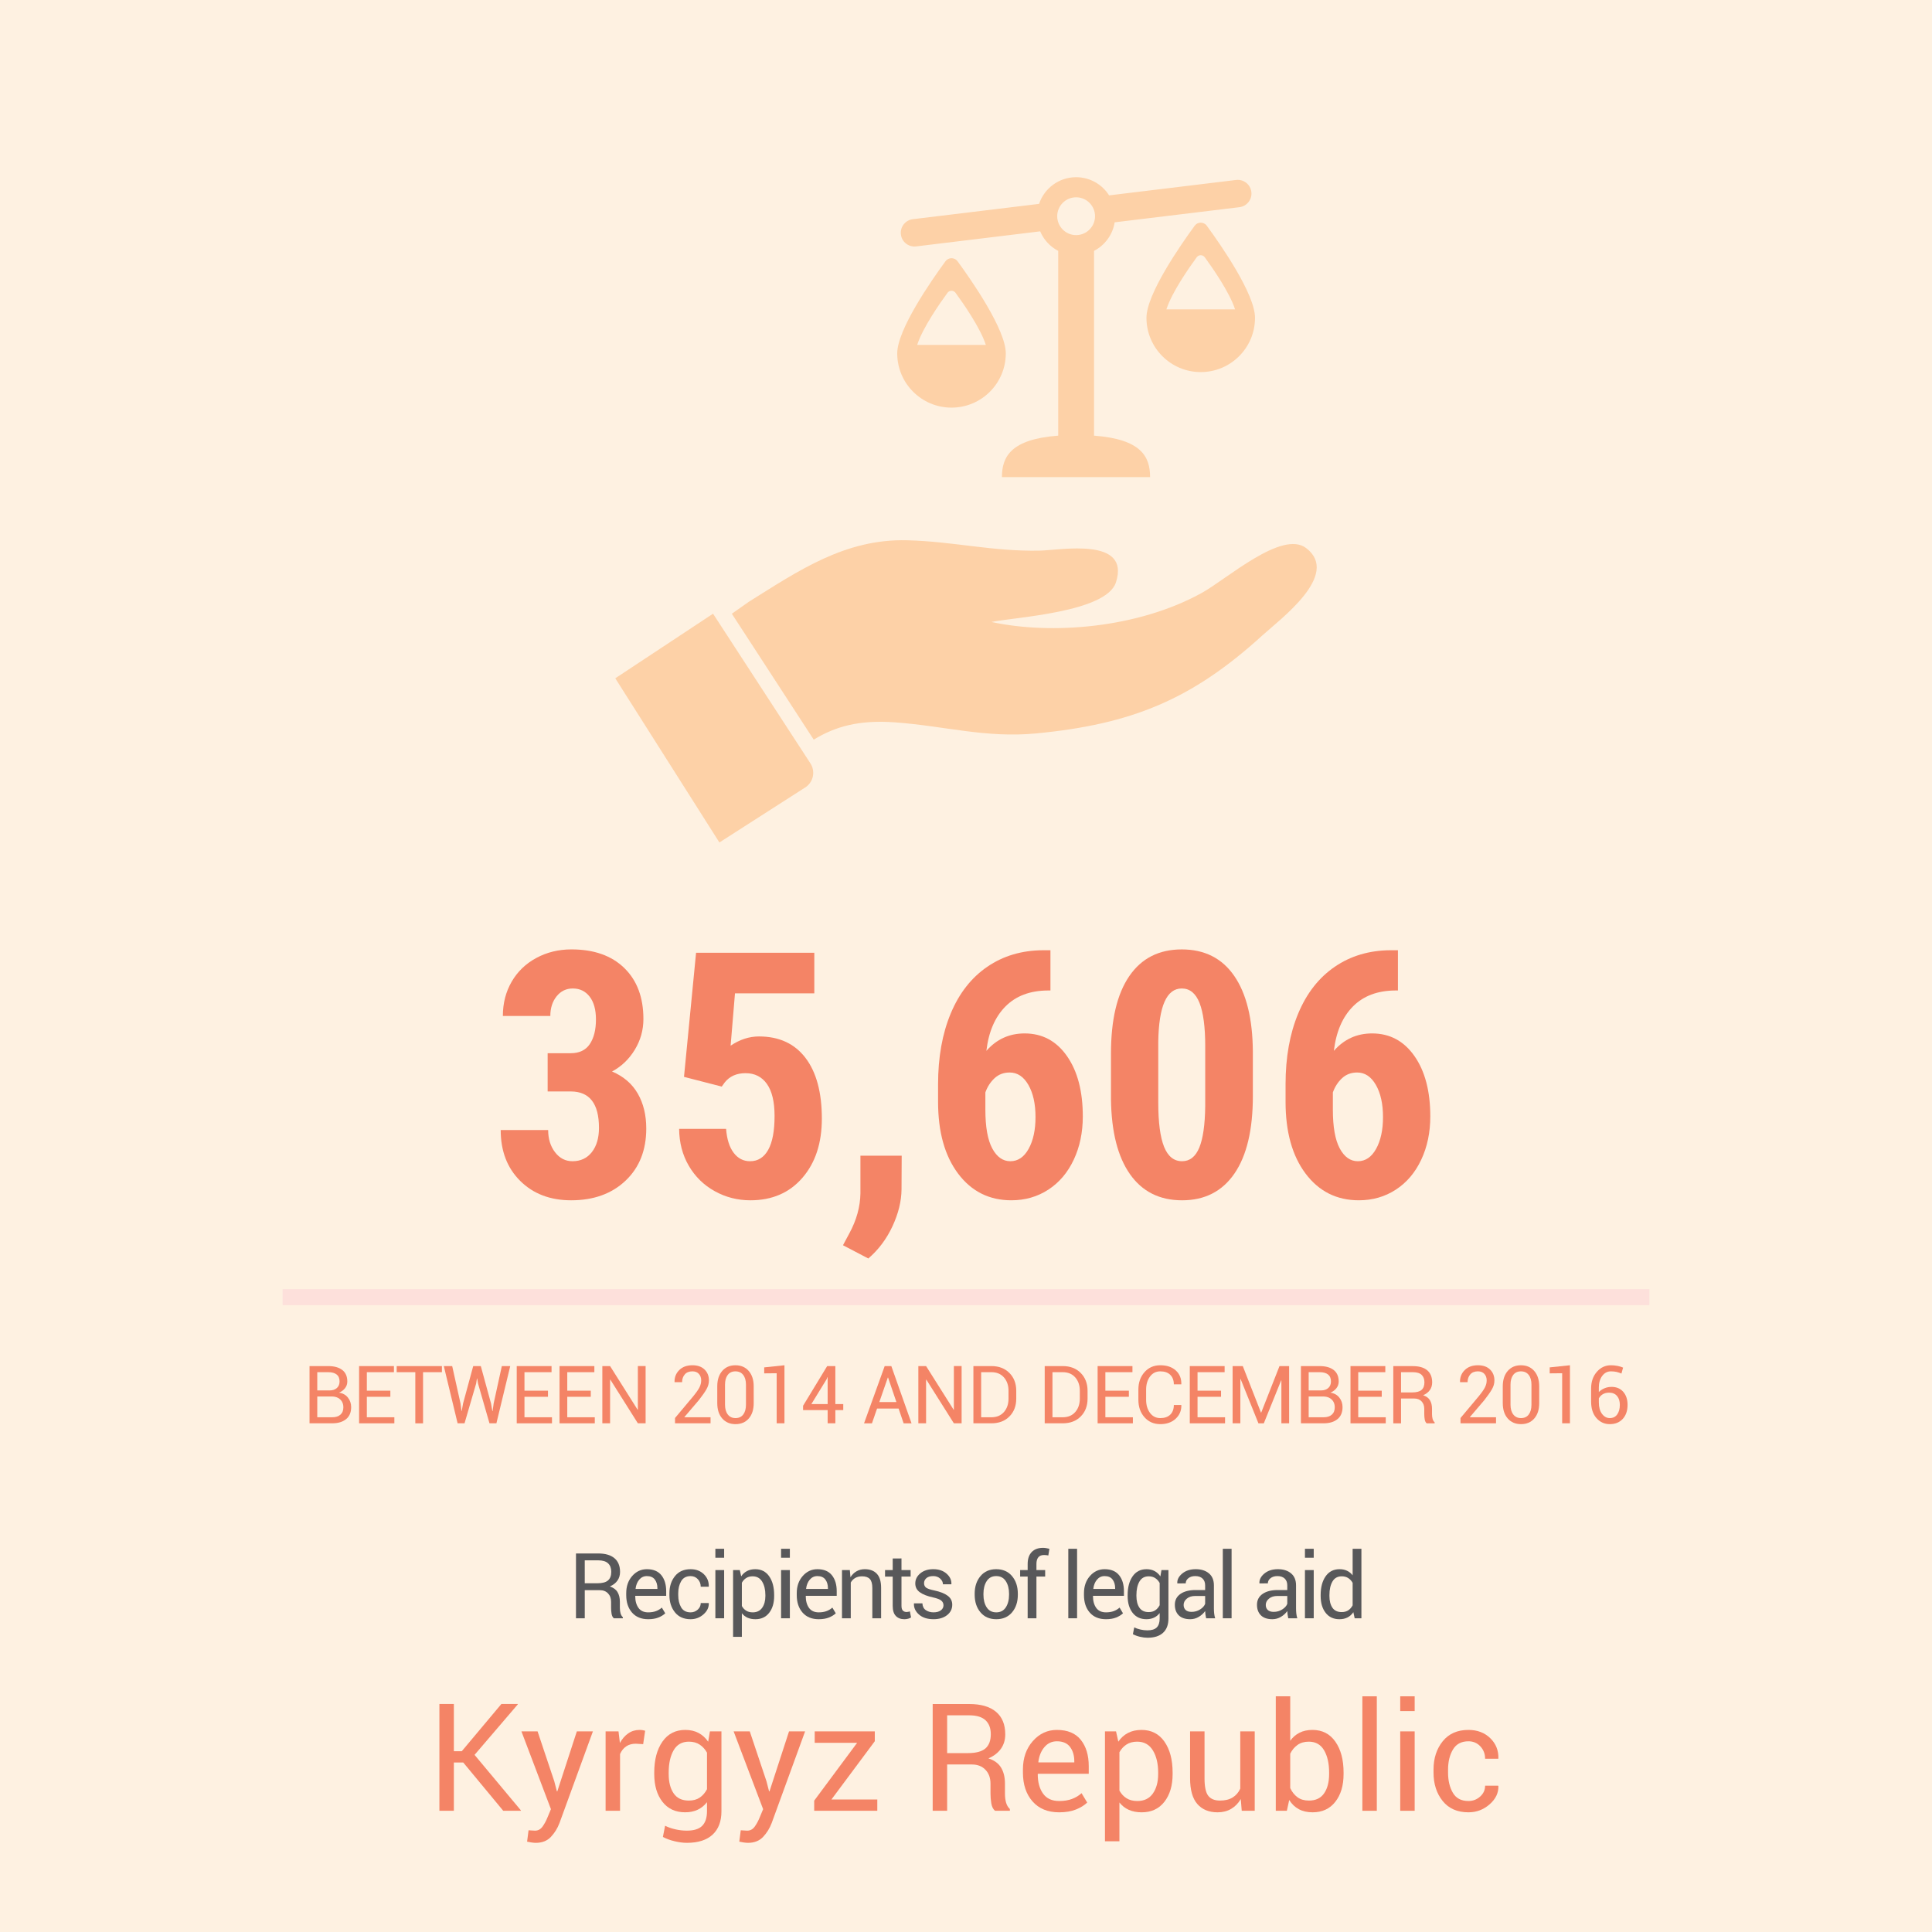 <?xml version="1.0" encoding="utf-8"?>
<!-- Generator: Adobe Illustrator 16.0.0, SVG Export Plug-In . SVG Version: 6.00 Build 0)  -->
<!DOCTYPE svg PUBLIC "-//W3C//DTD SVG 1.1//EN" "http://www.w3.org/Graphics/SVG/1.1/DTD/svg11.dtd">
<svg version="1.1" xmlns="http://www.w3.org/2000/svg" xmlns:xlink="http://www.w3.org/1999/xlink" x="0px" y="0px" width="100%"
	 height="100%" viewBox="0 0 360 360" enable-background="new 0 0 360 360" xml:space="preserve" class="c-infographic-svg">
<g id="Layer_1">
	<g>
		<rect fill="#FEF1E1" width="360" height="360"/>
	</g>
	<g>
		<g id="lybra">
			<g>
				<g>
					<path fill="#FDD1A7" d="M200.518,36.764c1.944,0,3.526,1.58,3.526,3.524c0,1.94-1.582,3.521-3.526,3.521
						c-1.939,0-3.521-1.581-3.521-3.521C196.996,38.344,198.578,36.764,200.518,36.764 M167.868,43.684
						c0.165,1.401,1.442,2.4,2.844,2.23l23.109-2.805c0.661,1.568,1.856,2.857,3.36,3.637v34.431
						c-8.754,0.661-10.486,3.867-10.486,7.726h27.607c0-3.858-1.69-7.064-10.445-7.726V46.746c2.012-1.043,3.476-2.998,3.843-5.32
						l23.243-2.819c1.401-0.171,2.399-1.444,2.229-2.843c-0.171-1.401-1.442-2.398-2.844-2.23l-23.662,2.871
						c-1.288-2.033-3.558-3.386-6.148-3.386c-3.206,0-5.937,2.08-6.898,4.97l-23.522,2.853
						C168.695,41.012,167.697,42.285,167.868,43.684"/>
				</g>
			</g>
			<g>
				<g>
					<path fill="#FDD1A7" d="M176.55,54.559c0.373-0.507,1.128-0.507,1.5,0c1.458,1.996,4.633,6.55,5.646,9.709h-12.793
						C171.917,61.108,175.092,56.555,176.55,54.559 M177.3,75.956c5.585,0,10.114-4.527,10.114-10.112
						c0-4.426-6.35-13.557-8.987-17.162c-0.558-0.76-1.695-0.76-2.254,0c-2.638,3.605-8.987,12.736-8.987,17.162
						C167.186,71.429,171.715,75.956,177.3,75.956"/>
				</g>
			</g>
			<g>
				<g>
					<path fill="#FDD1A7" d="M217.344,57.644c1.008-3.157,4.188-7.712,5.646-9.707c0.372-0.507,1.127-0.507,1.5,0
						c1.458,1.995,4.632,6.55,5.646,9.707H217.344z M222.612,42.061c-2.637,3.602-8.986,12.734-8.986,17.16
						c0,5.586,4.529,10.111,10.114,10.111c5.584,0,10.114-4.525,10.114-10.111c0-4.426-6.35-13.559-8.987-17.16
						C224.309,41.298,223.171,41.298,222.612,42.061"/>
				</g>
			</g>
		</g>
		<g id="hand">
			<g>
				<path fill="#FDD1A7" d="M243.395,102.134c6.443,4.938-4.809,13.201-8.175,16.27c-13.119,11.958-24.36,16.553-42.133,18.257
					c-9.406,0.9-17.044-1.387-26.336-2.063c-6.66-0.483-11.102,0.764-15.125,3.226l-15.259-23.462
					c1.064-0.747,2.13-1.496,3.19-2.243c9.287-5.805,17.933-11.747,29.469-11.448c8.656,0.221,15.9,2.113,24.707,1.933
					c3.847-0.079,16.95-2.603,14.209,5.906c-1.81,5.623-18.982,6.499-23.196,7.386c11.086,2.409,27.204,1.208,39.195-5.418
					C228.611,107.896,238.896,98.686,243.395,102.134 M132.866,114.354l-18.217,12.037l19.4,30.591l16.107-10.326
					c1.428-1.002,1.8-2.954,0.854-4.412L132.866,114.354z"/>
			</g>
		</g>
	</g>
</g>
<g id="Layer_2">
	<g>
		<g>
			<g>
				<path fill="#F48466" d="M86.32,328.416h-1.75v8.996h-2.693v-19.906h2.693v8.805h1.477l7.383-8.805h3.035l0.027,0.068
					l-8.066,9.42l8.641,10.35l-0.027,0.068h-3.268L86.32,328.416z"/>
			</g>
			<g>
				<path fill="#F48466" d="M103.287,331.929l0.479,1.859h0.082l3.637-11.17h2.994l-6.221,17.063
					c-0.374,0.993-0.909,1.859-1.606,2.598s-1.639,1.107-2.823,1.107c-0.219,0-0.497-0.025-0.834-0.075
					c-0.337-0.05-0.597-0.098-0.779-0.144l0.273-2.119c-0.055-0.009,0.107,0,0.485,0.027c0.378,0.027,0.617,0.041,0.718,0.041
					c0.574,0,1.043-0.255,1.408-0.766c0.364-0.511,0.67-1.076,0.916-1.695l0.643-1.545l-5.496-14.492h3.008L103.287,331.929z"/>
			</g>
			<g>
				<path fill="#F48466" d="M119.844,324.998l-1.381-0.082c-0.711,0-1.311,0.169-1.798,0.506c-0.488,0.337-0.864,0.812-1.128,1.422
					v10.568h-2.693v-14.793h2.406l0.26,2.16c0.419-0.766,0.937-1.362,1.552-1.791c0.615-0.428,1.324-0.643,2.126-0.643
					c0.2,0,0.392,0.016,0.574,0.048c0.182,0.032,0.333,0.066,0.451,0.103L119.844,324.998z"/>
			</g>
			<g>
				<path fill="#F48466" d="M121.908,330.289c0-2.379,0.508-4.297,1.524-5.756c1.016-1.458,2.436-2.188,4.259-2.188
					c0.938,0,1.764,0.189,2.475,0.567c0.711,0.378,1.308,0.923,1.791,1.634l0.328-1.928h2.146v14.875
					c0,1.896-0.552,3.352-1.654,4.368c-1.103,1.016-2.693,1.524-4.771,1.524c-0.711,0-1.479-0.098-2.304-0.294
					c-0.825-0.196-1.552-0.463-2.181-0.8l0.41-2.092c0.52,0.273,1.146,0.494,1.88,0.663c0.733,0.168,1.456,0.253,2.167,0.253
					c1.313,0,2.267-0.299,2.864-0.896c0.597-0.597,0.896-1.506,0.896-2.728v-1.682c-0.483,0.62-1.062,1.089-1.736,1.408
					c-0.675,0.319-1.454,0.479-2.338,0.479c-1.805,0-3.215-0.654-4.231-1.962c-1.017-1.308-1.524-3.028-1.524-5.161V330.289z
					 M124.602,330.576c0,1.486,0.305,2.68,0.916,3.582c0.61,0.902,1.554,1.354,2.83,1.354c0.811,0,1.49-0.185,2.037-0.554
					s0.998-0.891,1.354-1.565v-6.809c-0.347-0.629-0.798-1.128-1.354-1.497c-0.556-0.369-1.226-0.554-2.01-0.554
					c-1.285,0-2.235,0.533-2.851,1.6s-0.923,2.452-0.923,4.156V330.576z"/>
			</g>
			<g>
				<path fill="#F48466" d="M142.826,331.929l0.479,1.859h0.082l3.637-11.17h2.994l-6.221,17.063
					c-0.374,0.993-0.909,1.859-1.606,2.598s-1.639,1.107-2.823,1.107c-0.219,0-0.497-0.025-0.834-0.075
					c-0.337-0.05-0.597-0.098-0.779-0.144l0.273-2.119c-0.055-0.009,0.107,0,0.485,0.027c0.378,0.027,0.617,0.041,0.718,0.041
					c0.574,0,1.043-0.255,1.408-0.766c0.364-0.511,0.67-1.076,0.916-1.695l0.643-1.545l-5.496-14.492h3.008L142.826,331.929z"/>
			</g>
			<g>
				<path fill="#F48466" d="M154.926,335.306h8.545v2.105h-11.758v-1.887l7.998-10.773h-7.902v-2.133h11.197v1.832L154.926,335.306z
					"/>
			</g>
			<g>
				<path fill="#F48466" d="M176.486,328.785v8.627h-2.693v-19.893h6.809c2.178,0,3.842,0.483,4.99,1.449
					c1.148,0.966,1.723,2.37,1.723,4.211c0,1.021-0.267,1.91-0.8,2.666c-0.533,0.757-1.311,1.358-2.331,1.805
					c1.094,0.355,1.88,0.932,2.358,1.729c0.479,0.798,0.718,1.784,0.718,2.96v1.873c0,0.62,0.068,1.176,0.205,1.668
					s0.374,0.894,0.711,1.203v0.328H185.4c-0.355-0.31-0.583-0.766-0.684-1.367c-0.101-0.602-0.15-1.221-0.15-1.859v-1.818
					c0-1.075-0.314-1.941-0.943-2.598s-1.472-0.984-2.529-0.984H176.486z M176.486,326.666h3.842c1.522,0,2.618-0.289,3.288-0.868
					c0.67-0.579,1.005-1.46,1.005-2.646c0-1.121-0.326-1.989-0.978-2.604c-0.652-0.615-1.666-0.923-3.042-0.923h-4.115V326.666z"/>
			</g>
			<g>
				<path fill="#F48466" d="M197.363,337.699c-2.124,0-3.78-0.679-4.97-2.037c-1.189-1.358-1.784-3.145-1.784-5.359v-0.602
					c0-2.124,0.613-3.88,1.839-5.271c1.226-1.39,2.723-2.085,4.491-2.085c1.978,0,3.461,0.615,4.45,1.846
					c0.989,1.23,1.483,2.867,1.483,4.908v1.422h-9.461l-0.041,0.068c0,1.486,0.328,2.691,0.984,3.616
					c0.656,0.925,1.659,1.388,3.008,1.388c0.911,0,1.711-0.13,2.399-0.39c0.688-0.26,1.278-0.617,1.771-1.073l1.053,1.75
					c-0.529,0.511-1.226,0.941-2.092,1.292C199.628,337.523,198.584,337.699,197.363,337.699z M196.939,324.464
					c-0.939,0-1.716,0.362-2.331,1.087s-0.991,1.652-1.128,2.782l0.027,0.068h6.672v-0.219c0-1.075-0.265-1.964-0.793-2.666
					C198.858,324.815,198.042,324.464,196.939,324.464z"/>
			</g>
			<g>
				<path fill="#F48466" d="M218.5,330.576c0,2.133-0.511,3.854-1.531,5.161c-1.021,1.308-2.429,1.962-4.225,1.962
					c-0.912,0-1.711-0.153-2.399-0.458c-0.688-0.305-1.274-0.763-1.757-1.374v7.232h-2.693v-20.48h2.064l0.424,1.914
					c0.483-0.711,1.084-1.253,1.805-1.627c0.72-0.374,1.559-0.561,2.516-0.561c1.832,0,3.256,0.727,4.272,2.181
					c1.016,1.454,1.524,3.375,1.524,5.763V330.576z M215.807,330.289c0-1.677-0.331-3.056-0.991-4.136
					c-0.661-1.08-1.634-1.62-2.919-1.62c-0.775,0-1.436,0.176-1.982,0.526c-0.547,0.351-0.989,0.832-1.326,1.442v7.15
					c0.337,0.611,0.779,1.087,1.326,1.429s1.217,0.513,2.01,0.513c1.276,0,2.242-0.467,2.898-1.401
					c0.656-0.934,0.984-2.14,0.984-3.616V330.289z"/>
			</g>
			<g>
				<path fill="#F48466" d="M231.201,335.224c-0.465,0.793-1.062,1.404-1.791,1.832c-0.729,0.428-1.572,0.643-2.529,0.643
					c-1.613,0-2.871-0.515-3.773-1.545c-0.902-1.03-1.354-2.634-1.354-4.813v-8.723h2.693v8.75c0,1.577,0.232,2.662,0.697,3.254
					c0.465,0.593,1.189,0.889,2.174,0.889c0.957,0,1.748-0.193,2.372-0.581c0.624-0.387,1.096-0.937,1.415-1.647v-10.664h2.693
					v14.793h-2.42L231.201,335.224z"/>
			</g>
			<g>
				<path fill="#F48466" d="M250.355,330.576c0,2.133-0.513,3.854-1.538,5.161c-1.025,1.308-2.436,1.962-4.231,1.962
					c-0.984,0-1.839-0.194-2.563-0.581s-1.324-0.959-1.798-1.716l-0.438,2.01h-2.064v-21.328h2.693v8.285
					c0.465-0.656,1.041-1.157,1.729-1.504c0.688-0.346,1.492-0.52,2.413-0.52c1.823,0,3.245,0.729,4.266,2.188
					c1.021,1.458,1.531,3.377,1.531,5.756V330.576z M247.662,330.289c0-1.695-0.313-3.078-0.937-4.149
					c-0.625-1.071-1.575-1.606-2.851-1.606c-0.83,0-1.529,0.203-2.099,0.608c-0.57,0.406-1.023,0.95-1.36,1.634v6.412
					c0.346,0.729,0.8,1.299,1.36,1.709s1.269,0.615,2.126,0.615c1.267,0,2.21-0.451,2.83-1.354c0.62-0.902,0.93-2.096,0.93-3.582
					V330.289z"/>
			</g>
			<g>
				<path fill="#F48466" d="M256.549,337.412h-2.693v-21.328h2.693V337.412z"/>
			</g>
			<g>
				<path fill="#F48466" d="M263.604,318.832h-2.693v-2.748h2.693V318.832z M263.604,337.412h-2.693v-14.793h2.693V337.412z"/>
			</g>
			<g>
				<path fill="#F48466" d="M273.625,335.593c0.829,0,1.554-0.275,2.174-0.827c0.62-0.551,0.93-1.228,0.93-2.03h2.434l0.041,0.082
					c0.036,1.276-0.511,2.409-1.641,3.397c-1.13,0.989-2.443,1.483-3.938,1.483c-2.078,0-3.683-0.706-4.813-2.119
					c-1.13-1.413-1.695-3.172-1.695-5.277v-0.574c0-2.087,0.567-3.839,1.702-5.257c1.135-1.417,2.736-2.126,4.806-2.126
					c1.649,0,3.001,0.511,4.054,1.531c1.053,1.021,1.561,2.274,1.524,3.76l-0.027,0.082h-2.447c0-0.902-0.294-1.67-0.882-2.304
					c-0.588-0.633-1.329-0.95-2.222-0.95c-1.322,0-2.286,0.513-2.892,1.538c-0.606,1.025-0.909,2.268-0.909,3.726v0.574
					c0,1.486,0.298,2.739,0.896,3.76C271.316,335.083,272.285,335.593,273.625,335.593z"/>
			</g>
		</g>
		<g>
			<g>
				<path fill="#58585A" d="M108.962,296.305v5.238h-1.635v-12.078h4.134c1.323,0,2.333,0.294,3.03,0.881
					c0.697,0.586,1.046,1.438,1.046,2.557c0,0.619-0.162,1.159-0.486,1.618c-0.323,0.459-0.795,0.824-1.415,1.096
					c0.664,0.216,1.142,0.565,1.432,1.05c0.291,0.484,0.436,1.084,0.436,1.797v1.138c0,0.376,0.042,0.714,0.125,1.013
					s0.227,0.542,0.432,0.73v0.199h-1.685c-0.216-0.188-0.354-0.465-0.415-0.83s-0.091-0.741-0.091-1.129v-1.104
					c0-0.653-0.191-1.18-0.573-1.578s-0.894-0.598-1.536-0.598H108.962z M108.962,295.019h2.333c0.924,0,1.59-0.176,1.996-0.527
					c0.407-0.352,0.61-0.887,0.61-1.606c0-0.68-0.198-1.207-0.594-1.581c-0.396-0.373-1.011-0.56-1.847-0.56h-2.499V295.019z"/>
			</g>
			<g>
				<path fill="#58585A" d="M120.788,301.717c-1.29,0-2.295-0.412-3.017-1.236c-0.723-0.824-1.083-1.909-1.083-3.254v-0.365
					c0-1.289,0.372-2.356,1.117-3.2c0.744-0.844,1.653-1.266,2.727-1.266c1.201,0,2.102,0.374,2.702,1.12
					c0.6,0.748,0.9,1.741,0.9,2.98v0.863h-5.744l-0.025,0.041c0,0.902,0.199,1.635,0.598,2.196s1.007,0.843,1.826,0.843
					c0.553,0,1.039-0.079,1.457-0.237c0.418-0.157,0.776-0.375,1.075-0.651l0.639,1.063c-0.321,0.31-0.744,0.571-1.27,0.784
					S121.529,301.717,120.788,301.717z M120.53,293.682c-0.57,0-1.042,0.221-1.415,0.66c-0.374,0.44-0.602,1.003-0.685,1.689
					l0.017,0.041h4.051v-0.133c0-0.652-0.161-1.192-0.481-1.618S121.2,293.682,120.53,293.682z"/>
			</g>
			<g>
				<path fill="#58585A" d="M128.687,300.439c0.503,0,0.943-0.168,1.32-0.503s0.564-0.745,0.564-1.232h1.478l0.025,0.05
					c0.022,0.774-0.31,1.462-0.996,2.063s-1.483,0.9-2.391,0.9c-1.262,0-2.236-0.429-2.922-1.286s-1.029-1.926-1.029-3.204v-0.349
					c0-1.268,0.344-2.331,1.034-3.191c0.688-0.86,1.661-1.291,2.917-1.291c1.001,0,1.822,0.31,2.461,0.93
					c0.639,0.62,0.947,1.381,0.925,2.282l-0.017,0.051h-1.486c0-0.549-0.179-1.015-0.535-1.399
					c-0.357-0.385-0.807-0.577-1.349-0.577c-0.802,0-1.388,0.312-1.755,0.935c-0.368,0.622-0.552,1.376-0.552,2.262v0.349
					c0,0.902,0.181,1.663,0.543,2.283C127.285,300.129,127.873,300.439,128.687,300.439z"/>
			</g>
			<g>
				<path fill="#58585A" d="M134.934,290.262h-1.635v-1.668h1.635V290.262z M134.934,301.543h-1.635v-8.981h1.635V301.543z"/>
			</g>
			<g>
				<path fill="#58585A" d="M144.252,297.393c0,1.295-0.31,2.34-0.93,3.134s-1.475,1.19-2.565,1.19
					c-0.553,0-1.039-0.092-1.457-0.277c-0.417-0.186-0.773-0.464-1.066-0.834v4.391h-1.635v-12.435h1.253l0.257,1.162
					c0.293-0.432,0.659-0.761,1.096-0.987c0.437-0.228,0.946-0.341,1.527-0.341c1.112,0,1.977,0.441,2.594,1.324
					c0.617,0.883,0.925,2.049,0.925,3.499V297.393z M142.617,297.219c0-1.019-0.201-1.855-0.602-2.512
					c-0.401-0.655-0.992-0.983-1.772-0.983c-0.47,0-0.872,0.106-1.204,0.319s-0.601,0.505-0.805,0.876v4.341
					c0.205,0.371,0.473,0.66,0.805,0.868c0.332,0.207,0.739,0.312,1.22,0.312c0.775,0,1.361-0.284,1.76-0.852
					s0.598-1.299,0.598-2.195V297.219z"/>
			</g>
			<g>
				<path fill="#58585A" d="M147.179,290.262h-1.635v-1.668h1.635V290.262z M147.179,301.543h-1.635v-8.981h1.635V301.543z"/>
			</g>
			<g>
				<path fill="#58585A" d="M152.563,301.717c-1.29,0-2.295-0.412-3.017-1.236c-0.723-0.824-1.083-1.909-1.083-3.254v-0.365
					c0-1.289,0.372-2.356,1.117-3.2c0.744-0.844,1.653-1.266,2.727-1.266c1.201,0,2.102,0.374,2.702,1.12
					c0.6,0.748,0.9,1.741,0.9,2.98v0.863h-5.744l-0.025,0.041c0,0.902,0.199,1.635,0.598,2.196s1.007,0.843,1.826,0.843
					c0.553,0,1.039-0.079,1.457-0.237c0.418-0.157,0.776-0.375,1.075-0.651l0.639,1.063c-0.321,0.31-0.744,0.571-1.27,0.784
					S153.305,301.717,152.563,301.717z M152.306,293.682c-0.57,0-1.042,0.221-1.415,0.66c-0.374,0.44-0.602,1.003-0.685,1.689
					l0.017,0.041h4.051v-0.133c0-0.652-0.161-1.192-0.481-1.618S152.975,293.682,152.306,293.682z"/>
			</g>
			<g>
				<path fill="#58585A" d="M158.354,292.562l0.116,1.337c0.299-0.477,0.674-0.846,1.125-1.108c0.451-0.263,0.964-0.395,1.54-0.395
					c0.968,0,1.718,0.283,2.25,0.851s0.797,1.443,0.797,2.627v5.67h-1.635v-5.637c0-0.791-0.156-1.353-0.469-1.685
					c-0.313-0.332-0.79-0.498-1.432-0.498c-0.503,0-0.931,0.101-1.283,0.303c-0.351,0.202-0.629,0.485-0.834,0.851v6.666h-1.635
					v-8.981H158.354z"/>
			</g>
			<g>
				<path fill="#58585A" d="M167.979,290.395v2.167h1.702v1.212h-1.702v5.453c0,0.421,0.087,0.717,0.261,0.889
					c0.175,0.172,0.406,0.258,0.693,0.258c0.094,0,0.199-0.013,0.315-0.038c0.116-0.024,0.213-0.051,0.291-0.079l0.224,1.121
					c-0.122,0.1-0.302,0.182-0.54,0.245s-0.473,0.095-0.706,0.095c-0.664,0-1.192-0.2-1.585-0.602s-0.589-1.03-0.589-1.889v-5.453
					h-1.428v-1.212h1.428v-2.167H167.979z"/>
			</g>
			<g>
				<path fill="#58585A" d="M175.804,299.127c0-0.359-0.137-0.652-0.411-0.879c-0.273-0.228-0.792-0.427-1.556-0.598
					c-1.057-0.228-1.869-0.546-2.436-0.955c-0.567-0.409-0.851-0.957-0.851-1.644c0-0.73,0.311-1.355,0.934-1.876
					c0.622-0.521,1.429-0.78,2.419-0.78c1.018,0,1.843,0.276,2.474,0.83s0.933,1.198,0.905,1.935l-0.017,0.049h-1.561
					c0-0.387-0.17-0.738-0.511-1.054c-0.34-0.315-0.771-0.474-1.291-0.474c-0.576,0-1.006,0.131-1.291,0.391
					c-0.285,0.26-0.428,0.57-0.428,0.93c0,0.354,0.123,0.628,0.369,0.822c0.247,0.193,0.754,0.37,1.523,0.531
					c1.101,0.232,1.937,0.562,2.507,0.987s0.855,0.982,0.855,1.669c0,0.797-0.322,1.446-0.967,1.95
					c-0.645,0.504-1.487,0.755-2.527,0.755c-1.146,0-2.047-0.29-2.706-0.871s-0.971-1.259-0.938-2.033l0.017-0.051h1.561
					c0.028,0.582,0.244,1.006,0.647,1.274s0.877,0.403,1.419,0.403c0.581,0,1.036-0.124,1.365-0.37
					C175.639,299.823,175.804,299.51,175.804,299.127z"/>
			</g>
			<g>
				<path fill="#58585A" d="M181.616,296.969c0-1.328,0.36-2.422,1.079-3.282s1.696-1.291,2.93-1.291
					c1.245,0,2.229,0.429,2.951,1.286c0.722,0.858,1.083,1.954,1.083,3.287v0.184c0,1.339-0.36,2.435-1.079,3.287
					c-0.719,0.852-1.699,1.277-2.938,1.277s-2.221-0.427-2.942-1.282c-0.723-0.854-1.083-1.949-1.083-3.282V296.969z
					 M183.251,297.152c0,0.951,0.201,1.737,0.602,2.357c0.401,0.619,0.998,0.93,1.789,0.93c0.78,0,1.373-0.311,1.776-0.93
					c0.404-0.62,0.606-1.406,0.606-2.357v-0.184c0-0.94-0.204-1.724-0.61-2.349c-0.407-0.625-1.003-0.938-1.789-0.938
					c-0.78,0-1.371,0.313-1.772,0.938c-0.401,0.625-0.602,1.408-0.602,2.349V297.152z"/>
			</g>
			<g>
				<path fill="#58585A" d="M191.49,301.543v-7.77h-1.403v-1.212h1.403v-1.138c0-0.957,0.25-1.697,0.751-2.22
					c0.5-0.523,1.199-0.784,2.096-0.784c0.188,0,0.378,0.015,0.568,0.045c0.191,0.03,0.403,0.073,0.635,0.129l-0.199,1.245
					c-0.1-0.022-0.22-0.042-0.361-0.058c-0.142-0.018-0.29-0.025-0.444-0.025c-0.476,0-0.83,0.143-1.063,0.428
					s-0.349,0.698-0.349,1.24v1.138h1.627v1.212h-1.627v7.77H191.49z"/>
			</g>
			<g>
				<path fill="#58585A" d="M200.698,301.543h-1.635v-12.949h1.635V301.543z"/>
			</g>
			<g>
				<path fill="#58585A" d="M206.082,301.717c-1.29,0-2.295-0.412-3.017-1.236c-0.723-0.824-1.083-1.909-1.083-3.254v-0.365
					c0-1.289,0.372-2.356,1.117-3.2c0.744-0.844,1.653-1.266,2.727-1.266c1.201,0,2.102,0.374,2.702,1.12
					c0.6,0.748,0.9,1.741,0.9,2.98v0.863h-5.744l-0.025,0.041c0,0.902,0.199,1.635,0.598,2.196s1.007,0.843,1.826,0.843
					c0.553,0,1.039-0.079,1.457-0.237c0.418-0.157,0.776-0.375,1.075-0.651l0.639,1.063c-0.321,0.31-0.744,0.571-1.27,0.784
					S206.823,301.717,206.082,301.717z M205.824,293.682c-0.57,0-1.042,0.221-1.415,0.66c-0.374,0.44-0.602,1.003-0.685,1.689
					l0.017,0.041h4.051v-0.133c0-0.652-0.161-1.192-0.481-1.618S206.494,293.682,205.824,293.682z"/>
			</g>
			<g>
				<path fill="#58585A" d="M210.121,297.219c0-1.445,0.309-2.609,0.926-3.495c0.617-0.886,1.479-1.328,2.585-1.328
					c0.57,0,1.071,0.115,1.502,0.345s0.794,0.561,1.087,0.992l0.199-1.171h1.303v9.031c0,1.151-0.335,2.035-1.004,2.652
					s-1.635,0.925-2.897,0.925c-0.432,0-0.898-0.059-1.398-0.178c-0.501-0.119-0.942-0.281-1.324-0.486l0.249-1.27
					c0.315,0.166,0.696,0.3,1.142,0.402c0.445,0.103,0.884,0.154,1.315,0.154c0.797,0,1.376-0.182,1.739-0.544
					c0.362-0.362,0.543-0.915,0.543-1.656v-1.021c-0.293,0.376-0.645,0.661-1.054,0.854s-0.883,0.29-1.419,0.29
					c-1.096,0-1.952-0.396-2.569-1.19c-0.617-0.794-0.926-1.839-0.926-3.134V297.219z M211.756,297.393
					c0,0.902,0.186,1.627,0.556,2.175s0.943,0.821,1.718,0.821c0.493,0,0.905-0.111,1.237-0.336c0.332-0.224,0.606-0.541,0.822-0.95
					v-4.134c-0.21-0.382-0.484-0.685-0.822-0.909c-0.337-0.224-0.744-0.336-1.22-0.336c-0.78,0-1.357,0.323-1.731,0.972
					c-0.373,0.646-0.56,1.488-0.56,2.523V297.393z"/>
			</g>
			<g>
				<path fill="#58585A" d="M224.743,301.543c-0.055-0.271-0.098-0.511-0.129-0.718c-0.03-0.208-0.048-0.417-0.054-0.627
					c-0.304,0.432-0.701,0.793-1.191,1.083c-0.489,0.291-1.017,0.436-1.581,0.436c-0.935,0-1.647-0.239-2.138-0.718
					c-0.489-0.479-0.734-1.139-0.734-1.979c0-0.857,0.347-1.528,1.042-2.013c0.694-0.484,1.636-0.727,2.826-0.727h1.776v-0.888
					c0-0.526-0.161-0.942-0.481-1.25c-0.321-0.307-0.775-0.461-1.361-0.461c-0.531,0-0.96,0.133-1.287,0.398s-0.49,0.584-0.49,0.955
					l-1.552,0.017l-0.017-0.05c-0.039-0.653,0.267-1.251,0.917-1.793c0.65-0.542,1.49-0.813,2.519-0.813
					c1.018,0,1.837,0.259,2.457,0.776s0.93,1.263,0.93,2.236v4.325c0,0.321,0.017,0.631,0.05,0.93s0.094,0.592,0.183,0.88H224.743z
					 M222.029,300.348c0.592,0,1.126-0.152,1.602-0.457c0.476-0.304,0.786-0.652,0.93-1.045v-1.461h-1.834
					c-0.659,0-1.186,0.166-1.582,0.498c-0.396,0.332-0.593,0.722-0.593,1.17c0,0.398,0.125,0.714,0.374,0.946
					S221.542,300.348,222.029,300.348z"/>
			</g>
			<g>
				<path fill="#58585A" d="M229.488,301.543h-1.635v-12.949h1.635V301.543z"/>
			</g>
			<g>
				<path fill="#58585A" d="M240.048,301.543c-0.055-0.271-0.098-0.511-0.129-0.718c-0.03-0.208-0.048-0.417-0.054-0.627
					c-0.304,0.432-0.701,0.793-1.191,1.083c-0.489,0.291-1.017,0.436-1.581,0.436c-0.935,0-1.647-0.239-2.138-0.718
					c-0.489-0.479-0.734-1.139-0.734-1.979c0-0.857,0.347-1.528,1.042-2.013c0.694-0.484,1.636-0.727,2.826-0.727h1.776v-0.888
					c0-0.526-0.161-0.942-0.481-1.25c-0.321-0.307-0.775-0.461-1.361-0.461c-0.531,0-0.96,0.133-1.287,0.398s-0.49,0.584-0.49,0.955
					l-1.552,0.017l-0.017-0.05c-0.039-0.653,0.267-1.251,0.917-1.793c0.65-0.542,1.49-0.813,2.519-0.813
					c1.018,0,1.837,0.259,2.457,0.776s0.93,1.263,0.93,2.236v4.325c0,0.321,0.017,0.631,0.05,0.93s0.094,0.592,0.183,0.88H240.048z
					 M237.334,300.348c0.592,0,1.126-0.152,1.602-0.457c0.476-0.304,0.786-0.652,0.93-1.045v-1.461h-1.834
					c-0.659,0-1.186,0.166-1.582,0.498c-0.396,0.332-0.593,0.722-0.593,1.17c0,0.398,0.125,0.714,0.374,0.946
					S236.847,300.348,237.334,300.348z"/>
			</g>
			<g>
				<path fill="#58585A" d="M244.793,290.262h-1.635v-1.668h1.635V290.262z M244.793,301.543h-1.635v-8.981h1.635V301.543z"/>
			</g>
			<g>
				<path fill="#58585A" d="M246.084,297.219c0-1.445,0.309-2.609,0.926-3.495c0.617-0.886,1.481-1.328,2.594-1.328
					c0.526,0,0.992,0.097,1.398,0.29c0.407,0.194,0.754,0.477,1.042,0.848v-4.939h1.635v12.949h-1.253l-0.249-1.137
					c-0.293,0.432-0.656,0.758-1.087,0.979c-0.432,0.222-0.933,0.332-1.502,0.332c-1.096,0-1.954-0.396-2.573-1.19
					s-0.93-1.839-0.93-3.134V297.219z M247.72,297.393c0,0.907,0.186,1.634,0.556,2.179s0.946,0.817,1.727,0.817
					c0.487,0,0.896-0.11,1.229-0.332c0.332-0.221,0.603-0.531,0.813-0.93v-4.191c-0.21-0.371-0.483-0.665-0.817-0.884
					c-0.335-0.219-0.738-0.328-1.208-0.328c-0.786,0-1.365,0.323-1.739,0.972c-0.373,0.646-0.56,1.488-0.56,2.523V297.393z"/>
			</g>
		</g>
	</g>
	<g>
		<g>
			<path fill="#F48466" d="M102.047,196.251h4.281c1.625,0,2.817-0.57,3.578-1.712c0.76-1.141,1.141-2.665,1.141-4.571
				c0-1.822-0.391-3.241-1.172-4.256s-1.828-1.523-3.141-1.523c-1.229,0-2.234,0.485-3.016,1.456s-1.172,2.193-1.172,3.669h-8.844
				c0-2.375,0.547-4.505,1.641-6.391c1.094-1.885,2.625-3.359,4.594-4.422s4.151-1.594,6.547-1.594c4.188,0,7.469,1.156,9.844,3.469
				s3.563,5.479,3.563,9.5c0,2.063-0.537,3.974-1.609,5.734c-1.073,1.761-2.484,3.109-4.234,4.047
				c2.146,0.917,3.745,2.292,4.797,4.125c1.052,1.833,1.578,4,1.578,6.5c0,4.042-1.287,7.281-3.859,9.719
				c-2.573,2.438-5.953,3.656-10.141,3.656c-3.896,0-7.058-1.203-9.484-3.609c-2.427-2.406-3.641-5.567-3.641-9.484h8.844
				c0,1.643,0.427,3.022,1.281,4.138c0.854,1.116,1.938,1.674,3.25,1.674c1.521,0,2.724-0.565,3.609-1.695
				c0.885-1.13,1.328-2.638,1.328-4.522c0-4.501-1.74-6.762-5.219-6.783h-4.344V196.251z"/>
		</g>
		<g>
			<path fill="#F48466" d="M127.453,200.657l2.25-23.125h22.031v7.563h-14.781l-0.813,9.75c1.708-1.146,3.469-1.719,5.281-1.719
				c3.75,0,6.641,1.333,8.672,4c2.031,2.667,3.047,6.438,3.047,11.313c0,4.563-1.208,8.24-3.625,11.031
				c-2.417,2.792-5.646,4.188-9.688,4.188c-2.396,0-4.615-0.568-6.656-1.703c-2.042-1.135-3.651-2.713-4.828-4.734
				c-1.177-2.021-1.776-4.313-1.797-6.875h8.75c0.146,1.916,0.614,3.4,1.406,4.453c0.792,1.053,1.813,1.579,3.063,1.579
				c1.458,0,2.583-0.706,3.375-2.117c0.792-1.412,1.188-3.519,1.188-6.321c0-2.635-0.474-4.622-1.422-5.96
				c-0.948-1.338-2.276-2.008-3.984-2.008c-1.667,0-2.958,0.573-3.875,1.719l-0.563,0.781L127.453,200.657z"/>
		</g>
		<g>
			<path fill="#F48466" d="M161.797,234.501l-4.719-2.469l1.188-2.219c1.333-2.458,2.021-4.938,2.063-7.438v-7.031h7.688
				l-0.031,6.281c-0.021,2.208-0.583,4.5-1.688,6.875C165.192,230.876,163.692,232.876,161.797,234.501z"/>
		</g>
		<g>
			<path fill="#F48466" d="M195.734,177.063v7.5h-0.5c-3.313,0.021-5.943,1.016-7.891,2.984c-1.948,1.969-3.13,4.724-3.547,8.266
				c1.896-2.167,4.271-3.25,7.125-3.25c3.292,0,5.922,1.406,7.891,4.219s2.953,6.563,2.953,11.25c0,2.979-0.563,5.667-1.688,8.063
				c-1.125,2.396-2.703,4.255-4.734,5.578c-2.031,1.323-4.328,1.984-6.891,1.984c-4.125,0-7.433-1.656-9.922-4.969
				c-2.49-3.313-3.734-7.771-3.734-13.375v-3.281c0-5.021,0.786-9.417,2.359-13.188c1.573-3.771,3.844-6.672,6.813-8.703
				s6.432-3.057,10.391-3.078H195.734z M188.141,199.845c-1.125,0-2.068,0.356-2.828,1.069c-0.761,0.712-1.328,1.592-1.703,2.64
				v3.206c0,3.227,0.427,5.637,1.281,7.229c0.854,1.592,1.979,2.388,3.375,2.388c1.417,0,2.552-0.77,3.406-2.31
				c0.854-1.54,1.281-3.515,1.281-5.924c0-2.451-0.443-4.447-1.328-5.987C190.739,200.615,189.578,199.845,188.141,199.845z"/>
		</g>
		<g>
			<path fill="#F48466" d="M233.453,204.22c0,6.292-1.141,11.104-3.422,14.438c-2.281,3.333-5.537,5-9.766,5
				c-4.188,0-7.422-1.62-9.703-4.859c-2.281-3.239-3.464-7.88-3.547-13.922v-8.594c0-6.271,1.135-11.067,3.406-14.391
				c2.271-3.323,5.531-4.984,9.781-4.984s7.51,1.646,9.781,4.938c2.271,3.292,3.427,7.99,3.469,14.094V204.22z M224.578,194.98
				c0-3.597-0.354-6.295-1.063-8.094c-0.708-1.799-1.813-2.698-3.313-2.698c-2.813,0-4.271,3.294-4.375,9.882v11.388
				c0,3.681,0.359,6.421,1.078,8.22s1.838,2.698,3.359,2.698c1.438,0,2.505-0.842,3.203-2.525c0.698-1.684,1.067-4.261,1.109-7.733
				V194.98z"/>
		</g>
		<g>
			<path fill="#F48466" d="M260.484,177.063v7.5h-0.5c-3.313,0.021-5.943,1.016-7.891,2.984c-1.948,1.969-3.13,4.724-3.547,8.266
				c1.896-2.167,4.271-3.25,7.125-3.25c3.292,0,5.922,1.406,7.891,4.219s2.953,6.563,2.953,11.25c0,2.979-0.563,5.667-1.688,8.063
				c-1.125,2.396-2.703,4.255-4.734,5.578c-2.031,1.323-4.328,1.984-6.891,1.984c-4.125,0-7.433-1.656-9.922-4.969
				c-2.49-3.313-3.734-7.771-3.734-13.375v-3.281c0-5.021,0.786-9.417,2.359-13.188c1.573-3.771,3.844-6.672,6.813-8.703
				s6.432-3.057,10.391-3.078H260.484z M252.891,199.845c-1.125,0-2.068,0.356-2.828,1.069c-0.761,0.712-1.328,1.592-1.703,2.64
				v3.206c0,3.227,0.427,5.637,1.281,7.229c0.854,1.592,1.979,2.388,3.375,2.388c1.417,0,2.552-0.77,3.406-2.31
				c0.854-1.54,1.281-3.515,1.281-5.924c0-2.451-0.443-4.447-1.328-5.987C255.489,200.615,254.328,199.845,252.891,199.845z"/>
		</g>
	</g>
	<g>
		<g>
			<path fill="#F48466" d="M57.677,265.214V254.55h3.479c1.113,0,1.985,0.241,2.615,0.722s0.945,1.202,0.945,2.164
				c0,0.459-0.142,0.871-0.425,1.234s-0.659,0.641-1.128,0.831c0.698,0.098,1.251,0.4,1.659,0.908s0.612,1.106,0.612,1.794
				c0,0.977-0.317,1.723-0.952,2.238s-1.494,0.772-2.578,0.772H57.677z M59.12,259.084h2.336c0.537,0,0.974-0.147,1.311-0.443
				s0.505-0.707,0.505-1.234c0-0.576-0.182-1.007-0.546-1.293c-0.364-0.285-0.887-0.428-1.571-0.428H59.12V259.084z M59.12,260.212
				v3.875h2.783c0.659,0,1.17-0.162,1.534-0.487c0.364-0.324,0.546-0.785,0.546-1.38c0-0.591-0.186-1.067-0.557-1.428
				s-0.872-0.554-1.501-0.579H61.83H59.12z"/>
		</g>
		<g>
			<path fill="#F48466" d="M72.736,260.271h-4.38v3.816h5.127v1.128h-6.57V254.55h6.489v1.135h-5.046v3.45h4.38V260.271z"/>
		</g>
		<g>
			<path fill="#F48466" d="M82.346,255.686H78.83v9.529h-1.443v-9.529h-3.472v-1.135h8.43V255.686z"/>
		</g>
		<g>
			<path fill="#F48466" d="M85.811,261.516l0.183,1.399l0.044,0.007l0.249-1.406l1.89-6.965h1.414l1.904,6.965l0.249,1.428h0.044
				l0.197-1.428l1.523-6.965h1.567l-2.578,10.664h-1.289l-2.131-7.397l-0.161-0.959h-0.044l-0.154,0.959l-2.16,7.397h-1.289
				l-2.571-10.664h1.561L85.811,261.516z"/>
		</g>
		<g>
			<path fill="#F48466" d="M102.107,260.271h-4.38v3.816h5.127v1.128h-6.57V254.55h6.489v1.135h-5.046v3.45h4.38V260.271z"/>
		</g>
		<g>
			<path fill="#F48466" d="M110.083,260.271h-4.38v3.816h5.127v1.128h-6.57V254.55h6.489v1.135h-5.046v3.45h4.38V260.271z"/>
		</g>
		<g>
			<path fill="#F48466" d="M120.301,265.214h-1.443l-5.134-8.145l-0.044,0.015v8.13h-1.443V254.55h1.443l5.134,8.137l0.044-0.015
				v-8.123h1.443V265.214z"/>
		</g>
		<g>
			<path fill="#F48466" d="M132.401,265.214h-6.621v-0.989l3.347-3.992c0.596-0.723,1-1.297,1.212-1.725s0.319-0.858,0.319-1.293
				c0-0.493-0.145-0.897-0.433-1.212c-0.288-0.315-0.686-0.473-1.193-0.473c-0.63,0-1.11,0.193-1.439,0.579
				s-0.494,0.867-0.494,1.443h-1.392l-0.015-0.044c-0.025-0.869,0.266-1.605,0.871-2.208s1.429-0.905,2.469-0.905
				c0.952,0,1.701,0.264,2.248,0.791s0.82,1.208,0.82,2.043c0,0.562-0.155,1.111-0.465,1.648s-0.783,1.211-1.417,2.021l-2.688,3.149
				l0.015,0.037h4.856V265.214z"/>
		</g>
		<g>
			<path fill="#F48466" d="M140.443,261.45c0,1.206-0.307,2.161-0.919,2.864c-0.613,0.703-1.437,1.055-2.472,1.055
				c-1.03,0-1.854-0.352-2.472-1.055s-0.927-1.658-0.927-2.864v-3.135c0-1.196,0.307-2.148,0.919-2.856
				c0.612-0.708,1.434-1.062,2.464-1.062c1.035,0,1.862,0.354,2.479,1.062s0.926,1.66,0.926,2.856V261.45z M139,258.015
				c0-0.767-0.171-1.372-0.513-1.816s-0.825-0.667-1.45-0.667c-0.62,0-1.099,0.222-1.436,0.667s-0.505,1.05-0.505,1.816v3.728
				c0,0.767,0.172,1.375,0.517,1.824s0.824,0.674,1.439,0.674c0.625,0,1.106-0.223,1.443-0.67c0.337-0.446,0.505-1.056,0.505-1.827
				V258.015z"/>
		</g>
		<g>
			<path fill="#F48466" d="M146.171,265.214h-1.45v-9.331l-2.322,0.022v-1.113l3.772-0.396V265.214z"/>
		</g>
		<g>
			<path fill="#F48466" d="M155.656,261.625h1.472v1.128h-1.472v2.461h-1.436v-2.461h-4.578v-0.813l4.49-7.39h1.523V261.625z
				 M151.188,261.625h3.032v-5.002l-0.044-0.007l-0.139,0.366L151.188,261.625z"/>
		</g>
		<g>
			<path fill="#F48466" d="M167.441,262.468h-4.014l-0.952,2.747h-1.472l3.845-10.664h1.238l3.765,10.664h-1.473L167.441,262.468z
				 M163.846,261.259h3.186l-1.553-4.578h-0.044L163.846,261.259z"/>
		</g>
		<g>
			<path fill="#F48466" d="M179.183,265.214h-1.443l-5.134-8.145l-0.044,0.015v8.13h-1.443V254.55h1.443l5.134,8.137l0.044-0.015
				v-8.123h1.443V265.214z"/>
		</g>
		<g>
			<path fill="#F48466" d="M181.38,265.214V254.55h3.354c1.392,0,2.511,0.429,3.358,1.285c0.847,0.857,1.271,1.964,1.271,3.322
				v1.458c0,1.362-0.424,2.47-1.271,3.321c-0.847,0.853-1.966,1.278-3.358,1.278H181.38z M182.823,255.686v8.401h1.912
				c0.986,0,1.764-0.325,2.333-0.974s0.854-1.482,0.854-2.498v-1.472c0-1.006-0.285-1.833-0.854-2.483s-1.347-0.974-2.333-0.974
				H182.823z"/>
		</g>
		<g>
			<path fill="#F48466" d="M194.667,265.214V254.55h3.354c1.392,0,2.511,0.429,3.358,1.285c0.847,0.857,1.271,1.964,1.271,3.322
				v1.458c0,1.362-0.424,2.47-1.271,3.321c-0.848,0.853-1.967,1.278-3.358,1.278H194.667z M196.11,255.686v8.401h1.912
				c0.986,0,1.764-0.325,2.333-0.974c0.568-0.649,0.853-1.482,0.853-2.498v-1.472c0-1.006-0.285-1.833-0.853-2.483
				c-0.569-0.649-1.347-0.974-2.333-0.974H196.11z"/>
		</g>
		<g>
			<path fill="#F48466" d="M210.349,260.271h-4.38v3.816h5.127v1.128h-6.57V254.55h6.489v1.135h-5.046v3.45h4.38V260.271z"/>
		</g>
		<g>
			<path fill="#F48466" d="M220.112,261.801l0.015,0.044c0.02,1.001-0.332,1.838-1.055,2.512s-1.677,1.011-2.864,1.011
				c-1.206,0-2.188-0.427-2.948-1.282s-1.139-1.938-1.139-3.252v-1.897c0-1.313,0.38-2.399,1.139-3.255
				c0.759-0.857,1.742-1.286,2.948-1.286s2.166,0.321,2.878,0.963s1.06,1.493,1.04,2.552l-0.015,0.044h-1.384
				c0-0.747-0.22-1.338-0.659-1.772s-1.06-0.652-1.86-0.652c-0.806,0-1.448,0.325-1.926,0.974s-0.718,1.455-0.718,2.417v1.912
				c0,0.972,0.239,1.782,0.718,2.432s1.121,0.974,1.926,0.974c0.801,0,1.421-0.216,1.86-0.648c0.439-0.433,0.659-1.029,0.659-1.791
				H220.112z"/>
		</g>
		<g>
			<path fill="#F48466" d="M227.524,260.271h-4.38v3.816h5.127v1.128h-6.57V254.55h6.489v1.135h-5.046v3.45h4.38V260.271z"/>
		</g>
		<g>
			<path fill="#F48466" d="M234.966,263.215h0.044l3.406-8.665h1.794v10.664h-1.443v-7.991l-0.044-0.007l-3.23,7.998h-1.003
				l-3.325-8.262l-0.044,0.007v8.254h-1.443V254.55h1.897L234.966,263.215z"/>
		</g>
		<g>
			<path fill="#F48466" d="M242.408,265.214V254.55h3.479c1.113,0,1.985,0.241,2.615,0.722s0.945,1.202,0.945,2.164
				c0,0.459-0.142,0.871-0.425,1.234s-0.659,0.641-1.128,0.831c0.698,0.098,1.251,0.4,1.659,0.908
				c0.407,0.508,0.611,1.106,0.611,1.794c0,0.977-0.317,1.723-0.952,2.238s-1.494,0.772-2.578,0.772H242.408z M243.851,259.084
				h2.336c0.537,0,0.974-0.147,1.311-0.443s0.505-0.707,0.505-1.234c0-0.576-0.182-1.007-0.545-1.293
				c-0.364-0.285-0.888-0.428-1.571-0.428h-2.036V259.084z M243.851,260.212v3.875h2.783c0.659,0,1.171-0.162,1.534-0.487
				c0.364-0.324,0.546-0.785,0.546-1.38c0-0.591-0.186-1.067-0.557-1.428s-0.872-0.554-1.501-0.579h-0.095H243.851z"/>
		</g>
		<g>
			<path fill="#F48466" d="M257.467,260.271h-4.38v3.816h5.127v1.128h-6.57V254.55h6.489v1.135h-5.046v3.45h4.38V260.271z"/>
		</g>
		<g>
			<path fill="#F48466" d="M261.063,260.593v4.622h-1.443v-10.657h3.647c1.167,0,2.058,0.259,2.673,0.776s0.923,1.27,0.923,2.256
				c0,0.547-0.143,1.023-0.428,1.428s-0.702,0.728-1.249,0.967c0.586,0.19,1.007,0.5,1.264,0.927s0.384,0.956,0.384,1.585v1.003
				c0,0.332,0.037,0.63,0.11,0.894s0.2,0.479,0.381,0.645v0.176h-1.487c-0.19-0.166-0.313-0.41-0.366-0.732
				s-0.081-0.654-0.081-0.996v-0.974c0-0.576-0.168-1.04-0.505-1.392s-0.789-0.527-1.355-0.527H261.063z M261.063,259.458h2.058
				c0.815,0,1.403-0.155,1.762-0.465s0.538-0.783,0.538-1.417c0-0.601-0.175-1.066-0.523-1.395c-0.349-0.33-0.893-0.495-1.63-0.495
				h-2.205V259.458z"/>
		</g>
		<g>
			<path fill="#F48466" d="M278.766,265.214h-6.621v-0.989l3.347-3.992c0.596-0.723,1-1.297,1.212-1.725s0.318-0.858,0.318-1.293
				c0-0.493-0.144-0.897-0.432-1.212c-0.288-0.315-0.686-0.473-1.194-0.473c-0.63,0-1.109,0.193-1.439,0.579
				s-0.495,0.867-0.495,1.443h-1.392l-0.015-0.044c-0.024-0.869,0.266-1.605,0.872-2.208s1.428-0.905,2.468-0.905
				c0.952,0,1.702,0.264,2.249,0.791s0.82,1.208,0.82,2.043c0,0.562-0.155,1.111-0.465,1.648c-0.311,0.537-0.783,1.211-1.417,2.021
				l-2.688,3.149l0.015,0.037h4.856V265.214z"/>
		</g>
		<g>
			<path fill="#F48466" d="M286.809,261.45c0,1.206-0.307,2.161-0.919,2.864c-0.613,0.703-1.437,1.055-2.472,1.055
				c-1.03,0-1.854-0.352-2.472-1.055c-0.618-0.703-0.926-1.658-0.926-2.864v-3.135c0-1.196,0.306-2.148,0.919-2.856
				c0.612-0.708,1.434-1.062,2.464-1.062c1.035,0,1.861,0.354,2.479,1.062c0.618,0.708,0.927,1.66,0.927,2.856V261.45z
				 M285.366,258.015c0-0.767-0.171-1.372-0.513-1.816s-0.825-0.667-1.45-0.667c-0.62,0-1.099,0.222-1.436,0.667
				s-0.505,1.05-0.505,1.816v3.728c0,0.767,0.172,1.375,0.517,1.824c0.344,0.449,0.824,0.674,1.439,0.674
				c0.625,0,1.106-0.223,1.443-0.67c0.337-0.446,0.505-1.056,0.505-1.827V258.015z"/>
		</g>
		<g>
			<path fill="#F48466" d="M292.536,265.214h-1.45v-9.331l-2.321,0.022v-1.113l3.771-0.396V265.214z"/>
		</g>
		<g>
			<path fill="#F48466" d="M300.176,254.396c0.42,0,0.835,0.042,1.245,0.125s0.75,0.188,1.018,0.315l-0.308,1.106
				c-0.278-0.122-0.571-0.221-0.879-0.297c-0.308-0.075-0.667-0.113-1.077-0.113c-0.669,0-1.212,0.286-1.63,0.857
				c-0.417,0.571-0.626,1.294-0.626,2.168v0.828c0.298-0.298,0.65-0.532,1.059-0.703c0.407-0.171,0.846-0.256,1.314-0.256
				c0.918,0,1.645,0.308,2.179,0.923c0.535,0.615,0.802,1.423,0.802,2.424c0,1.094-0.299,1.967-0.897,2.618
				c-0.599,0.652-1.405,0.978-2.421,0.978c-0.986,0-1.812-0.375-2.476-1.125c-0.664-0.749-0.996-1.773-0.996-3.072v-2.454
				c0-1.25,0.355-2.283,1.065-3.098C298.261,254.804,299.136,254.396,300.176,254.396z M299.832,259.501
				c-0.454,0-0.843,0.097-1.168,0.289c-0.325,0.193-0.572,0.453-0.743,0.78v0.74c0,0.903,0.196,1.618,0.59,2.142
				c0.393,0.525,0.875,0.788,1.446,0.788c0.601,0,1.063-0.228,1.388-0.685c0.325-0.456,0.487-1.051,0.487-1.783
				c0-0.693-0.175-1.245-0.523-1.655C300.958,259.707,300.466,259.501,299.832,259.501z"/>
		</g>
	</g>
	<g opacity="0.6">
		<g>
			<rect x="52.667" y="240.202" fill="#FCD6D7" width="254.666" height="3"/>
		</g>
	</g>
</g>
</svg>
